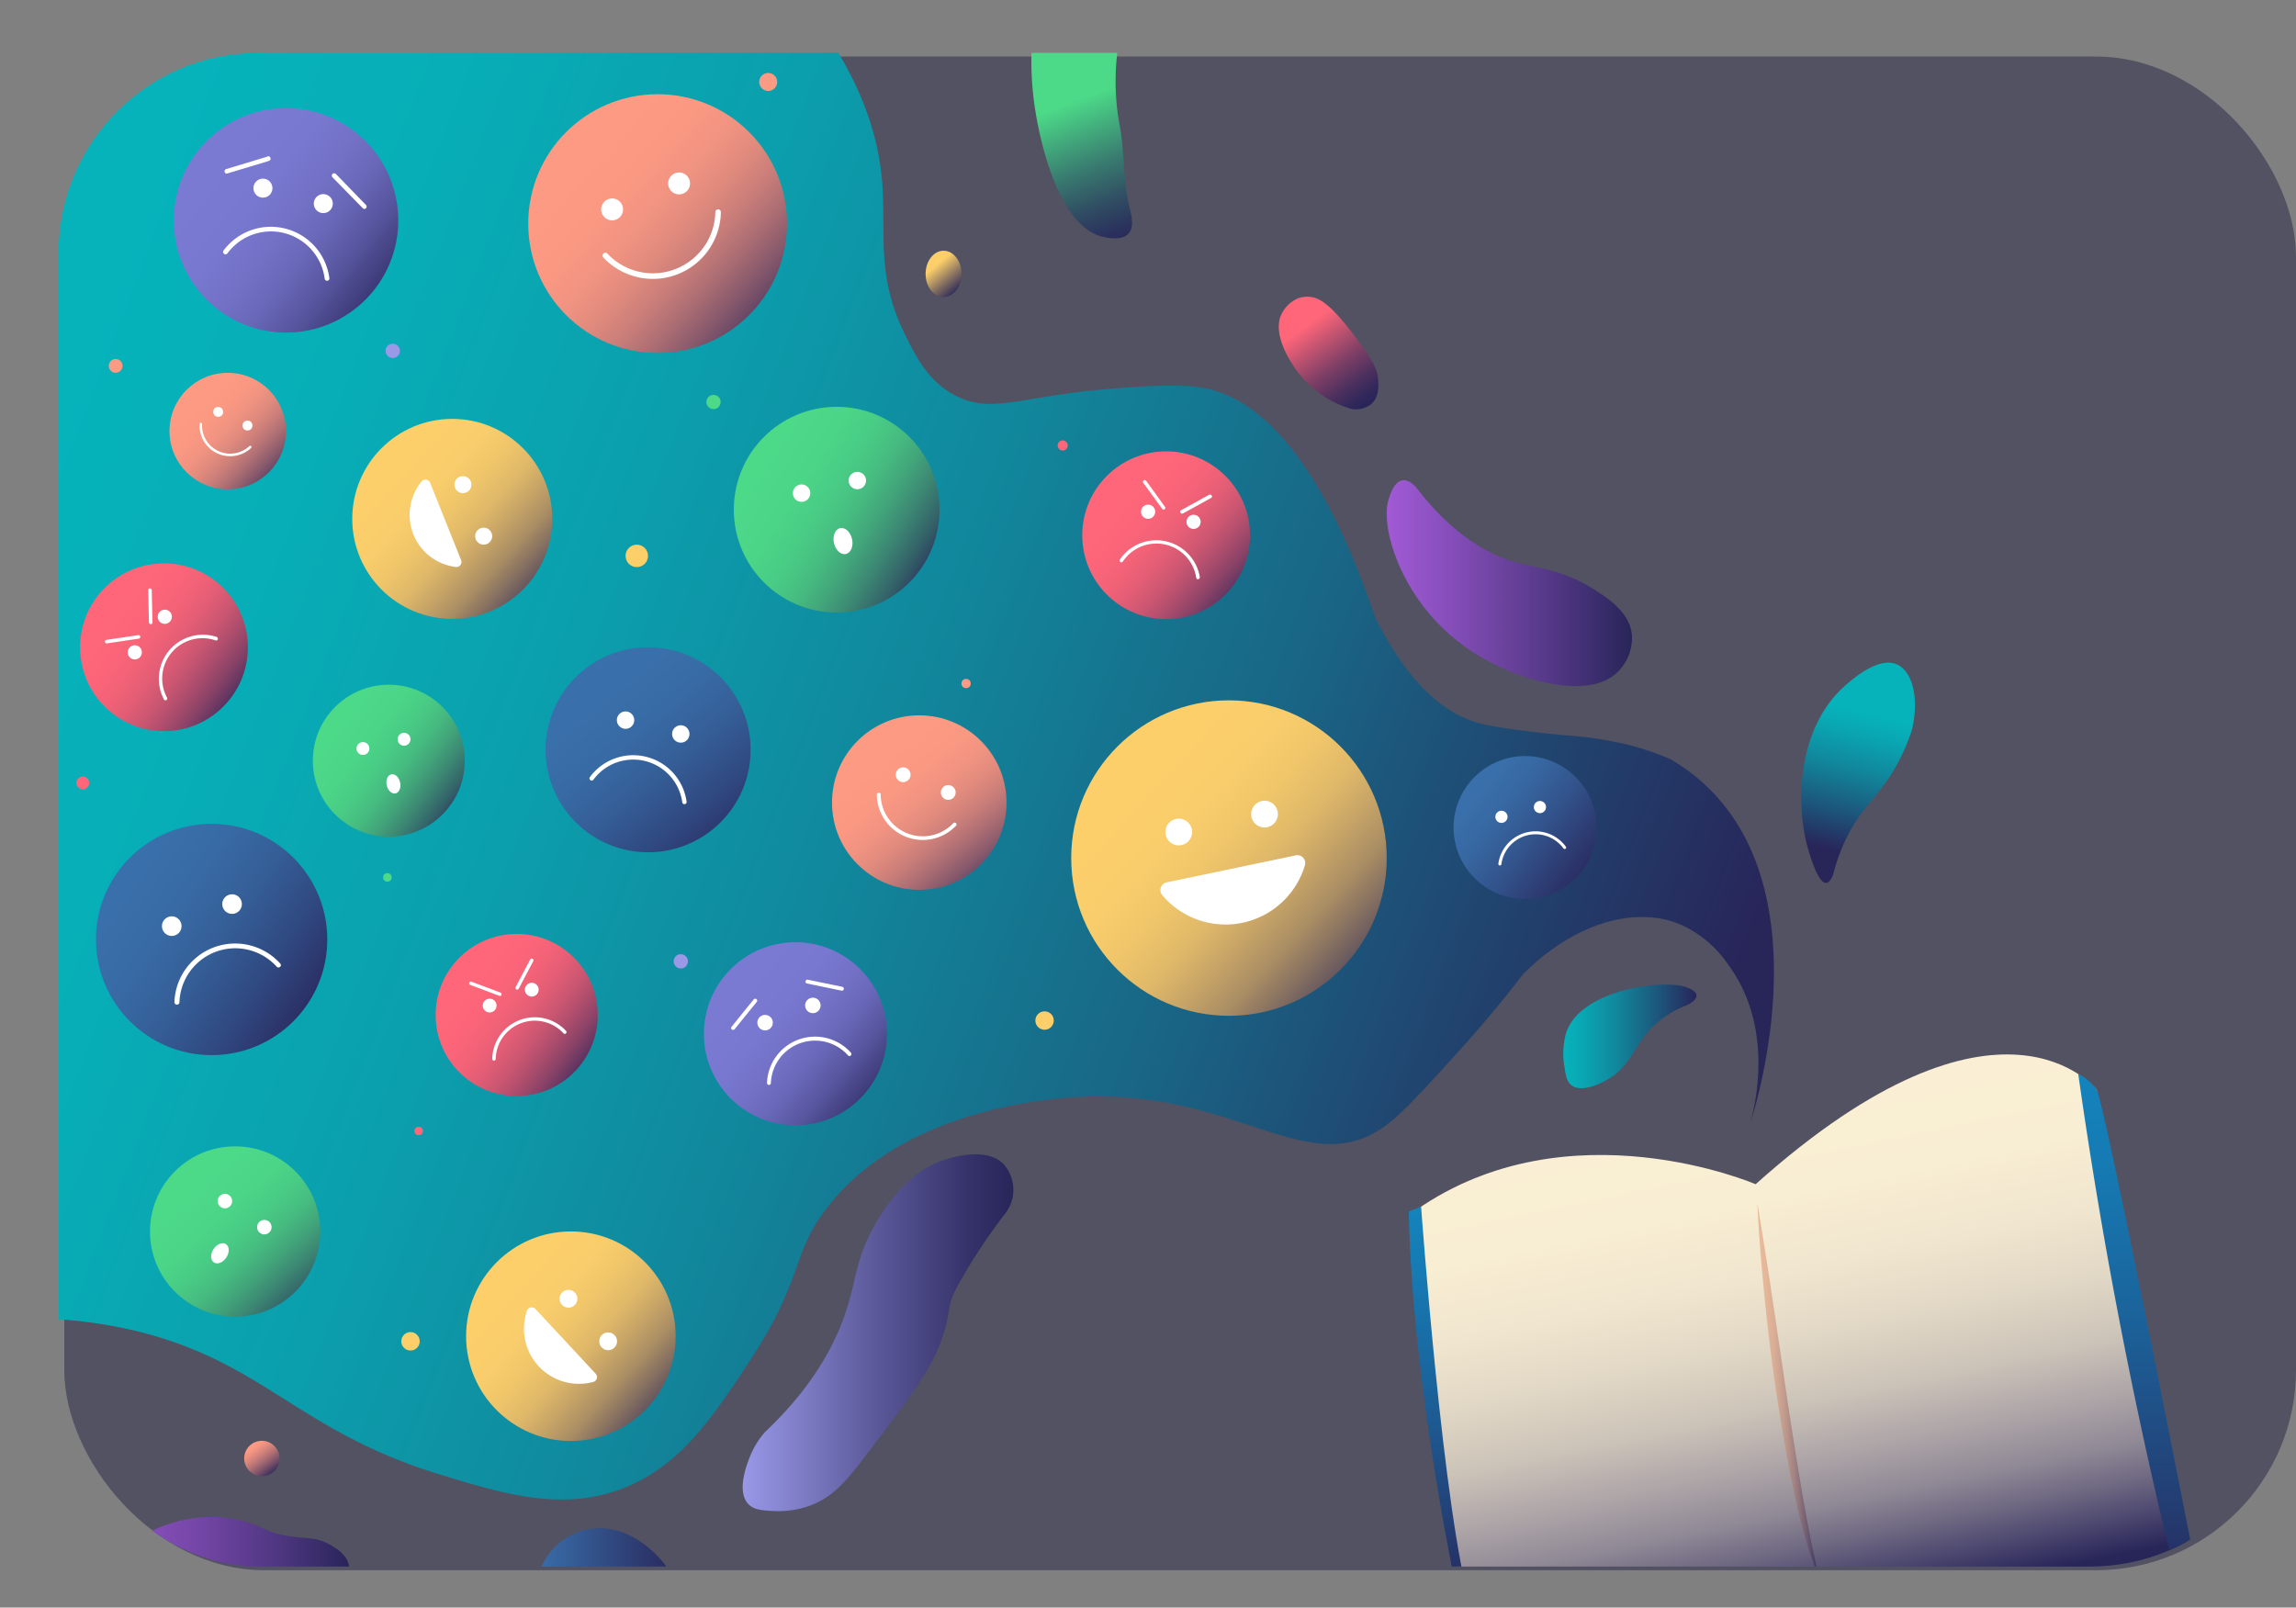 <svg xmlns="http://www.w3.org/2000/svg" xmlns:xlink="http://www.w3.org/1999/xlink" viewBox="0 0 456 319.3"><rect x="0" y="0" width="456" height="319.3" fill="#808080" stroke="none"/><defs><style>.cls-1{fill:none;}.cls-2{fill:#1b1b3f;opacity:0.45;}.cls-3{clip-path:url(#clip-path);}.cls-4{fill:url(#Degradado_sin_nombre_201);}.cls-5{fill:url(#Degradado_sin_nombre_217);}.cls-6{fill:url(#Degradado_sin_nombre_132);}.cls-7{fill:url(#Degradado_sin_nombre_179);}.cls-8{fill:url(#Degradado_sin_nombre_176);}.cls-9{fill:url(#Degradado_sin_nombre_182);}.cls-10{fill:url(#Degradado_sin_nombre_151);}.cls-11{fill:url(#Degradado_sin_nombre_137);}.cls-12{fill:url(#Degradado_sin_nombre_137-2);}.cls-13{fill:url(#Degradado_sin_nombre_154);}.cls-14{fill:url(#Degradado_sin_nombre_172);}.cls-15{fill:url(#Degradado_sin_nombre_164);}.cls-16{fill:url(#Degradado_sin_nombre_174);}.cls-17{fill:url(#Degradado_sin_nombre_187);}.cls-18{fill:#fff;}.cls-19{fill:url(#Degradado_sin_nombre_187-2);}.cls-20{fill:url(#Degradado_sin_nombre_187-3);}.cls-21{fill:url(#Degradado_sin_nombre_193);}.cls-22{fill:url(#Degradado_sin_nombre_193-2);}.cls-23{fill:url(#Degradado_sin_nombre_193-3);}.cls-24{fill:url(#Degradado_sin_nombre_183);}.cls-25{fill:url(#Degradado_sin_nombre_197);}.cls-26{fill:url(#Degradado_sin_nombre_197-2);}.cls-27{fill:url(#Degradado_sin_nombre_192);}.cls-28{fill:url(#Degradado_sin_nombre_192-2);}.cls-29{fill:url(#Degradado_sin_nombre_192-3);}.cls-30{fill:url(#Degradado_sin_nombre_189);}.cls-31{fill:url(#Degradado_sin_nombre_189-2);}.cls-32{fill:url(#Degradado_sin_nombre_189-3);}.cls-33{fill:url(#Degradado_sin_nombre_196);}.cls-34{fill:url(#Degradado_sin_nombre_196-2);}.cls-35{fill:#fccf6b;}.cls-36{fill:#4cd988;}.cls-37{fill:#9a99e8;}.cls-38{fill:#fd9a83;}.cls-39{fill:#ff6679;}.cls-40{fill:url(#Degradado_sin_nombre_212);}.cls-41{fill:url(#Degradado_sin_nombre_212-2);}</style><clipPath id="clip-path" transform="translate(11.64 10.5)"><rect class="cls-1" width="443.23" height="300.65" rx="39.76"/></clipPath><linearGradient id="Degradado_sin_nombre_201" x1="330.81" y1="202.36" x2="352.98" y2="309.96" gradientUnits="userSpaceOnUse"><stop offset="0" stop-color="#fbf0d4"/><stop offset="0.24" stop-color="#f8eed3"/><stop offset="0.38" stop-color="#f0e5ce"/><stop offset="0.5" stop-color="#e1d7c5"/><stop offset="0.61" stop-color="#cdc4b9"/><stop offset="0.7" stop-color="#b2aaaa"/><stop offset="0.8" stop-color="#928b97"/><stop offset="0.88" stop-color="#6b6580"/><stop offset="0.96" stop-color="#3f3b67"/><stop offset="1" stop-color="#282559"/></linearGradient><linearGradient id="Degradado_sin_nombre_217" x1="337.38" y1="266.42" x2="350.15" y2="266.42" gradientUnits="userSpaceOnUse"><stop offset="0" stop-color="#eabb9b"/><stop offset="0.13" stop-color="#e5b799"/><stop offset="0.27" stop-color="#d8ad95"/><stop offset="0.42" stop-color="#c19b8d"/><stop offset="0.58" stop-color="#a18282"/><stop offset="0.74" stop-color="#786374"/><stop offset="0.91" stop-color="#463d63"/><stop offset="1" stop-color="#282559"/></linearGradient><linearGradient id="Degradado_sin_nombre_132" x1="-8.85" y1="90.59" x2="319.45" y2="218.47" gradientUnits="userSpaceOnUse"><stop offset="0" stop-color="#06b3bb"/><stop offset="0.14" stop-color="#07aeb7"/><stop offset="0.32" stop-color="#0b9fad"/><stop offset="0.51" stop-color="#11879c"/><stop offset="0.71" stop-color="#196585"/><stop offset="0.91" stop-color="#233967"/><stop offset="1" stop-color="#282559"/></linearGradient><linearGradient id="Degradado_sin_nombre_179" x1="50.22" y1="287.26" x2="54.4" y2="292.9" gradientUnits="userSpaceOnUse"><stop offset="0" stop-color="#fd9a83"/><stop offset="0.1" stop-color="#f49581"/><stop offset="0.25" stop-color="#dc887d"/><stop offset="0.45" stop-color="#b57375"/><stop offset="0.68" stop-color="#7f556a"/><stop offset="0.93" stop-color="#3b2f5d"/><stop offset="1" stop-color="#282559"/></linearGradient><linearGradient id="Degradado_sin_nombre_176" x1="94.57" y1="299.92" x2="123.68" y2="299.92" gradientUnits="userSpaceOnUse"><stop offset="0" stop-color="#396faa"/><stop offset="0.89" stop-color="#2a2e62"/><stop offset="1" stop-color="#282559"/></linearGradient><linearGradient id="Degradado_sin_nombre_182" x1="7" y1="297.56" x2="57.7" y2="297.56" gradientUnits="userSpaceOnUse"><stop offset="0" stop-color="#9454c7"/><stop offset="0.16" stop-color="#8b50be"/><stop offset="0.41" stop-color="#7446a6"/><stop offset="0.73" stop-color="#4e3680"/><stop offset="1" stop-color="#282559"/></linearGradient><linearGradient id="Degradado_sin_nombre_151" x1="135.84" y1="254.22" x2="189.59" y2="254.22" gradientUnits="userSpaceOnUse"><stop offset="0" stop-color="#9a99e8"/><stop offset="0.04" stop-color="#9493e1"/><stop offset="0.5" stop-color="#5a5898"/><stop offset="0.83" stop-color="#36336b"/><stop offset="1" stop-color="#282559"/></linearGradient><linearGradient id="Degradado_sin_nombre_137" x1="298.87" y1="195.35" x2="325.29" y2="195.35" gradientUnits="userSpaceOnUse"><stop offset="0" stop-color="#06b3bb"/><stop offset="0.14" stop-color="#09a7b3"/><stop offset="0.4" stop-color="#11879c"/><stop offset="0.73" stop-color="#1d5379"/><stop offset="1" stop-color="#282559"/></linearGradient><linearGradient id="Degradado_sin_nombre_137-2" x1="359.08" y1="131.12" x2="351.98" y2="158.38" xlink:href="#Degradado_sin_nombre_137"/><linearGradient id="Degradado_sin_nombre_154" x1="263.77" y1="105.31" x2="312.5" y2="105.31" gradientUnits="userSpaceOnUse"><stop offset="0" stop-color="#a15ad5"/><stop offset="0.22" stop-color="#8a50be"/><stop offset="0.69" stop-color="#513783"/><stop offset="1" stop-color="#282559"/></linearGradient><linearGradient id="Degradado_sin_nombre_172" x1="247.77" y1="54.19" x2="259.21" y2="70.31" gradientUnits="userSpaceOnUse"><stop offset="0" stop-color="#ff6679"/><stop offset="0.24" stop-color="#c05370"/><stop offset="0.5" stop-color="#7f3f66"/><stop offset="0.73" stop-color="#50315f"/><stop offset="0.9" stop-color="#33285b"/><stop offset="1" stop-color="#282559"/></linearGradient><linearGradient id="Degradado_sin_nombre_164" x1="185.93" y1="52.65" x2="190.52" y2="58.13" gradientUnits="userSpaceOnUse"><stop offset="0" stop-color="#fccf6b"/><stop offset="0.09" stop-color="#e8bf69"/><stop offset="0.54" stop-color="#816d61"/><stop offset="0.85" stop-color="#41395b"/><stop offset="1" stop-color="#282559"/></linearGradient><linearGradient id="Degradado_sin_nombre_174" x1="204.07" y1="8.85" x2="214.95" y2="37.44" gradientUnits="userSpaceOnUse"><stop offset="0" stop-color="#4cd988"/><stop offset="0.13" stop-color="#46bd81"/><stop offset="0.43" stop-color="#397c70"/><stop offset="0.69" stop-color="#304d63"/><stop offset="0.89" stop-color="#2a305c"/><stop offset="1" stop-color="#282559"/></linearGradient><linearGradient id="Degradado_sin_nombre_187" x1="227.16" y1="154.81" x2="273.2" y2="197.32" gradientUnits="userSpaceOnUse"><stop offset="0" stop-color="#fccf6b"/><stop offset="0.19" stop-color="#f9cd6b"/><stop offset="0.33" stop-color="#efc56a"/><stop offset="0.46" stop-color="#dfb869"/><stop offset="0.57" stop-color="#c8a567"/><stop offset="0.69" stop-color="#aa8e64"/><stop offset="0.79" stop-color="#867061"/><stop offset="0.9" stop-color="#5b4e5d"/><stop offset="1" stop-color="#2a2759"/><stop offset="1" stop-color="#282559"/></linearGradient><linearGradient id="Degradado_sin_nombre_187-2" x1="79.09" y1="93.15" x2="108.28" y2="120.11" xlink:href="#Degradado_sin_nombre_187"/><linearGradient id="Degradado_sin_nombre_187-3" x1="101.91" y1="255.05" x2="132.82" y2="282.93" xlink:href="#Degradado_sin_nombre_187"/><linearGradient id="Degradado_sin_nombre_193" x1="151.58" y1="91.99" x2="186.11" y2="113.85" gradientUnits="userSpaceOnUse"><stop offset="0" stop-color="#4cd988"/><stop offset="0.2" stop-color="#4bd687"/><stop offset="0.35" stop-color="#49cc85"/><stop offset="0.49" stop-color="#46bc80"/><stop offset="0.61" stop-color="#42a57a"/><stop offset="0.73" stop-color="#3c8773"/><stop offset="0.85" stop-color="#346369"/><stop offset="0.96" stop-color="#2c385e"/><stop offset="1" stop-color="#282559"/></linearGradient><linearGradient id="Degradado_sin_nombre_193-2" x1="67.67" y1="143.82" x2="91.68" y2="162.1" xlink:href="#Degradado_sin_nombre_193"/><linearGradient id="Degradado_sin_nombre_193-3" x1="39.05" y1="236.18" x2="61.8" y2="261.21" xlink:href="#Degradado_sin_nombre_193"/><linearGradient id="Degradado_sin_nombre_183" x1="294.04" y1="157.49" x2="316.46" y2="174.92" gradientUnits="userSpaceOnUse"><stop offset="0" stop-color="#396faa"/><stop offset="0.2" stop-color="#3767a1"/><stop offset="0.51" stop-color="#325189"/><stop offset="0.91" stop-color="#2a2e63"/><stop offset="1" stop-color="#282559"/></linearGradient><linearGradient id="Degradado_sin_nombre_197" x1="120.5" y1="138.93" x2="146.37" y2="170.36" gradientUnits="userSpaceOnUse"><stop offset="0" stop-color="#396faa"/><stop offset="0.2" stop-color="#386ba5"/><stop offset="0.44" stop-color="#355e97"/><stop offset="0.69" stop-color="#304981"/><stop offset="0.95" stop-color="#2a2c61"/><stop offset="1" stop-color="#282559"/></linearGradient><linearGradient id="Degradado_sin_nombre_197-2" x1="26.21" y1="175.96" x2="64.32" y2="201.6" xlink:href="#Degradado_sin_nombre_197"/><linearGradient id="Degradado_sin_nombre_192" x1="175.36" y1="150.36" x2="196.96" y2="177.49" gradientUnits="userSpaceOnUse"><stop offset="0" stop-color="#fd9a83"/><stop offset="0.19" stop-color="#fa9882"/><stop offset="0.33" stop-color="#f09381"/><stop offset="0.45" stop-color="#e08a7d"/><stop offset="0.57" stop-color="#c97d79"/><stop offset="0.68" stop-color="#ab6d73"/><stop offset="0.79" stop-color="#87596c"/><stop offset="0.9" stop-color="#5c4163"/><stop offset="0.99" stop-color="#2b275a"/><stop offset="1" stop-color="#282559"/></linearGradient><linearGradient id="Degradado_sin_nombre_192-2" x1="39.3" y1="79.84" x2="55.88" y2="96" xlink:href="#Degradado_sin_nombre_192"/><linearGradient id="Degradado_sin_nombre_192-3" x1="116.43" y1="31.62" x2="154.62" y2="66.04" xlink:href="#Degradado_sin_nombre_192"/><linearGradient id="Degradado_sin_nombre_189" x1="222.33" y1="98.03" x2="247.19" y2="120.22" gradientUnits="userSpaceOnUse"><stop offset="0" stop-color="#ff6679"/><stop offset="0.19" stop-color="#fc6579"/><stop offset="0.33" stop-color="#f26277"/><stop offset="0.45" stop-color="#e25d75"/><stop offset="0.57" stop-color="#cb5671"/><stop offset="0.68" stop-color="#ad4d6d"/><stop offset="0.79" stop-color="#894267"/><stop offset="0.89" stop-color="#5e3561"/><stop offset="0.99" stop-color="#2d265a"/><stop offset="1" stop-color="#282559"/></linearGradient><linearGradient id="Degradado_sin_nombre_189-2" x1="21.88" y1="120.57" x2="48.57" y2="140.51" xlink:href="#Degradado_sin_nombre_189"/><linearGradient id="Degradado_sin_nombre_189-3" x1="92.41" y1="193.85" x2="118.05" y2="213.33" xlink:href="#Degradado_sin_nombre_189"/><linearGradient id="Degradado_sin_nombre_196" x1="147.23" y1="196.39" x2="175.19" y2="219.65" gradientUnits="userSpaceOnUse"><stop offset="0" stop-color="#7b7ad3"/><stop offset="0.23" stop-color="#7978d0"/><stop offset="0.41" stop-color="#7271c6"/><stop offset="0.57" stop-color="#6766b6"/><stop offset="0.71" stop-color="#58569f"/><stop offset="0.85" stop-color="#434181"/><stop offset="0.99" stop-color="#2b285e"/><stop offset="1" stop-color="#282559"/></linearGradient><linearGradient id="Degradado_sin_nombre_196-2" x1="42.96" y1="32.95" x2="78.11" y2="60.4" xlink:href="#Degradado_sin_nombre_196"/><linearGradient id="Degradado_sin_nombre_212" x1="413.18" y1="202.85" x2="413.18" y2="308.8" gradientUnits="userSpaceOnUse"><stop offset="0" stop-color="#1483bc"/><stop offset="0.17" stop-color="#167ab3"/><stop offset="0.45" stop-color="#1b639b"/><stop offset="0.8" stop-color="#233e73"/><stop offset="1" stop-color="#282559"/></linearGradient><linearGradient id="Degradado_sin_nombre_212-2" x1="274.35" y1="229.17" x2="274.35" y2="308.8" xlink:href="#Degradado_sin_nombre_212"/></defs><g id="Capa_2" data-name="Capa 2"><g id="Ilustraciones"><rect class="cls-2" x="12.77" y="11.23" width="443.23" height="300.65" rx="39.76"/><g class="cls-3"><path class="cls-4" d="M425.21,304.65s-14.3-50-20.42-98.66c0,0-19.07-24.85-67.75,18.72,0,0-37.1-16-67.4,5.11,0,0,4.42,68.77,10.89,79H425.21Z" transform="translate(11.64 10.5)"/><path class="cls-5" d="M337.38,228.51c2.15,12.67,3.93,25.37,5.82,38.05q1.41,9.51,3,19c.56,3.15,1.09,6.31,1.73,9.44.26,1.59.67,3.13,1,4.7a23.28,23.28,0,0,0,.61,2.32l.64,2.32a98.33,98.33,0,0,1-5.52-18.49c-1.35-6.29-2.43-12.63-3.4-19s-1.74-12.73-2.39-19.12S337.68,234.93,337.38,228.51Z" transform="translate(11.64 10.5)"/><path class="cls-6" d="M336,212.48s17.71-52.42-15.83-72.17a55.88,55.88,0,0,0-7.74-2.7,72.31,72.31,0,0,0-13.36-2.07c-1.37-.13-12-1.17-16.52-2.29-6-1.5-13.71-6.33-21.1-21.19-12.87-38-27.09-44.37-34.44-45.57-5.5-.88-14.56-.08-19.6.37-16.44,1.47-22.18,4.88-29.26,1.23-5.54-2.85-8.07-8.06-10.32-12.72-5.5-11.36-3.45-20.13-4.28-29.87-.73-8.72-4-21.2-16.14-36H-11.64v262a93.08,93.08,0,0,1,25.47,2c26.6,5.93,33.22,20.09,61.85,28.85,12.9,3.95,25.1,7.69,37.53,2.3,10.77-4.66,17-14.13,24-24.76,11-16.72,8.17-21.2,15.48-30.61,16.24-20.92,48.17-21.91,52.44-22,29-.52,42.87,16.06,57.46,6.46,3.71-2.44,7.75-6.9,15.81-15.81,5.37-5.93,9.53-11.13,12.36-14.83,9.69-9.85,21.93-13.89,31.3-10a22.67,22.67,0,0,1,9.63,8.15C340.81,193.69,336.88,209.33,336,212.48Z" transform="translate(11.64 10.5)"/><circle class="cls-7" cx="52.01" cy="289.68" r="3.51"/><path class="cls-8" d="M123.68,306.8a19.14,19.14,0,0,0-3.51-6.85c-1.15-1.43-6.45-7.56-13.85-6.85a12.63,12.63,0,0,0-5.49,1.85c-5,3.14-6.08,8.79-6.26,9.89Z" transform="translate(11.64 10.5)"/><path class="cls-9" d="M56.28,304.33a5,5,0,0,0,1.41-3.55c-.18-2.54-2.93-4-4.09-4.62-2.66-1.41-4.38-1-7.73-1.53-4.62-.7-5.39-2-9.25-3.06a26.39,26.39,0,0,0-14.14.44c-9.1,2.73-14,9.92-15.48,12.32Z" transform="translate(11.64 10.5)"/><path class="cls-10" d="M150,288.25c4.08-1.76,6.53-4.65,10.72-10.18,8.35-11,12.57-16.64,14.56-22.25,2.15-6.08.9-6.39,3.09-10.59a111.69,111.69,0,0,1,9.42-14.43,8,8,0,0,0,1.72-3.64,7.83,7.83,0,0,0-1.72-6.32c-3.09-3.36-9.24-1.72-10.89-1.28-8.37,2.23-12.93,10.08-14.65,13-3.66,6.31-3.77,10.43-5.42,16-1.93,6.49-6.15,15.56-16.53,25.37a16.91,16.91,0,0,0-3.1,5.14c-.6,1.57-2.55,6.68-.22,9.16,1.1,1.17,2.72,1.26,4.93,1.39A18.53,18.53,0,0,0,150,288.25Z" transform="translate(11.64 10.5)"/><path class="cls-11" d="M323.34,189.18a19.61,19.61,0,0,0-4.55,2.42c-5.92,4.22-5.68,9.19-11.28,12.39-.65.38-4.86,2.7-7,1.09-1-.72-1.17-2-1.44-3.64a15.69,15.69,0,0,1,.27-6.58c2.57-8.76,19.41-11,24-9.25.56.22,1.87.72,1.94,1.57C325.37,188.22,323.55,189.09,323.34,189.18Z" transform="translate(11.64 10.5)"/><path class="cls-12" d="M352.45,163.14a35.73,35.73,0,0,1,3.41-8.68c3.1-5.55,6.12-7.31,9.35-13.28a39.1,39.1,0,0,0,2.88-6.76c1.47-6.22.1-11.48-2.88-12.9-3.57-1.7-8.54,2.56-10.1,3.9C345.06,134,345,149.61,347.43,158c.35,1.23,2,7,3.62,6.87C351.69,164.85,352.16,163.92,352.45,163.14Z" transform="translate(11.64 10.5)"/><path class="cls-13" d="M264.11,88.84c-1.69,5.58,2.82,21.11,16.66,30.1,8.72,5.67,22.78,9.8,28.78,4.12a9.52,9.52,0,0,0,2.92-7.42c-.4-4.53-4.82-7.38-7.77-9.22-5.91-3.7-10.59-4-14.79-5.09-5.44-1.47-12.72-5.15-20.27-15-.46-.52-1.54-1.6-2.72-1.43C265.24,85.11,264.43,87.77,264.11,88.84Z" transform="translate(11.64 10.5)"/><path class="cls-14" d="M242.91,51.82c-2,3.93,1.66,9.88,4.14,12.75a20.7,20.7,0,0,0,9.65,6.14,5,5,0,0,0,3.91-.88c1.72-1.45,1.54-3.91,1.45-5-.13-1.78-.78-3.23-3.57-7.11-5.85-8.13-8.22-9-9.7-9.23a5.54,5.54,0,0,0-2.56.23A6.55,6.55,0,0,0,242.91,51.82Z" transform="translate(11.64 10.5)"/><ellipse class="cls-15" cx="187.4" cy="54.4" rx="3.57" ry="4.6"/><path class="cls-16" d="M212.79,31.12c-1.45-5.54-1-11.42-2.11-17a48.13,48.13,0,0,1,.58-19.73H193.64A61.4,61.4,0,0,0,194,11.59c.44,2.68,3.67,22.38,13.18,24.89.52.14,3.84,1,5.31-.58C213.72,34.55,213,32.09,212.79,31.12Z" transform="translate(11.64 10.5)"/><circle class="cls-17" cx="244.08" cy="170.43" r="31.33"/><circle class="cls-18" cx="234.11" cy="165.25" r="2.66"/><circle class="cls-18" cx="251.14" cy="161.7" r="2.66"/><path class="cls-18" d="M220.05,164.76a1.56,1.56,0,0,0-.85,2.54,16.44,16.44,0,0,0,28.31-5.91,1.55,1.55,0,0,0-1.79-2Z" transform="translate(11.64 10.5)"/><circle class="cls-19" cx="89.82" cy="103.06" r="19.86"/><circle class="cls-18" cx="91.94" cy="96.26" r="1.69"/><circle class="cls-18" cx="96.06" cy="106.49" r="1.69"/><path class="cls-18" d="M73.78,85.37a1,1,0,0,0-1.68-.25,10.43,10.43,0,0,0,6.85,17,1,1,0,0,0,1-1.34Z" transform="translate(11.64 10.5)"/><circle class="cls-20" cx="113.38" cy="265.4" r="20.81"/><circle class="cls-18" cx="112.9" cy="257.96" r="1.77"/><circle class="cls-18" cx="120.78" cy="266.41" r="1.77"/><path class="cls-18" d="M94.74,249.53a1,1,0,0,0-1.74.39A10.93,10.93,0,0,0,106.11,264a1,1,0,0,0,.51-1.7Z" transform="translate(11.64 10.5)"/><circle class="cls-21" cx="166.17" cy="101.23" r="20.43"/><circle class="cls-18" cx="159.2" cy="97.95" r="1.73"/><circle class="cls-18" cx="170.27" cy="95.45" r="1.73"/><ellipse class="cls-18" cx="155.79" cy="96.96" rx="1.84" ry="2.63" transform="translate(-5.89 47.19) rotate(-12.72)"/><circle class="cls-22" cx="77.22" cy="151.09" r="15.09"/><circle class="cls-18" cx="72.08" cy="148.67" r="1.28"/><circle class="cls-18" cx="80.25" cy="146.83" r="1.28"/><ellipse class="cls-18" cx="66.51" cy="145.19" rx="1.36" ry="1.94" transform="translate(-18.71 28.71) rotate(-12.72)"/><circle class="cls-23" cx="46.7" cy="244.6" r="16.91"/><circle class="cls-18" cx="44.67" cy="238.56" r="1.44"/><circle class="cls-18" cx="52.5" cy="243.74" r="1.44"/><ellipse class="cls-18" cx="32.05" cy="238.42" rx="2.18" ry="1.52" transform="translate(-172.77 143.95) rotate(-56.47)"/><circle class="cls-24" cx="302.89" cy="164.37" r="14.2"/><circle class="cls-18" cx="298.2" cy="162.24" r="1.21"/><circle class="cls-18" cx="305.84" cy="160.3" r="1.21"/><path class="cls-18" d="M299.35,157.67h0a7.46,7.46,0,0,0-13.41,3.39h0a.31.31,0,0,0,.26.34.32.32,0,0,0,.35-.26h0A6.85,6.85,0,0,1,298.86,158h0a.38.38,0,0,0,.21.13.3.3,0,0,0,.34-.26A.27.27,0,0,0,299.35,157.67Z" transform="translate(11.64 10.5)"/><circle class="cls-25" cx="128.72" cy="148.92" r="20.36"/><circle class="cls-18" cx="124.24" cy="143.03" r="1.73"/><circle class="cls-18" cx="135.21" cy="145.78" r="1.73"/><path class="cls-18" d="M124.72,148.71h0a10.7,10.7,0,0,0-19.23-4.83h0a.44.44,0,0,0,.7.52h0a9.83,9.83,0,0,1,17.67,4.43h0a.44.44,0,0,0,.17.31.43.43,0,0,0,.61-.09A.42.42,0,0,0,124.72,148.71Z" transform="translate(11.64 10.5)"/><circle class="cls-26" cx="42.03" cy="186.6" r="22.97"/><circle class="cls-18" cx="34.11" cy="183.95" r="1.95"/><circle class="cls-18" cx="46.09" cy="179.57" r="1.95"/><path class="cls-18" d="M44,180.86h0a12.07,12.07,0,0,0-21,7.69h0a.49.49,0,1,0,1,0h0a11.09,11.09,0,0,1,19.29-7.07h0a.48.48,0,0,0,.35.18.49.49,0,0,0,.51-.47A.47.47,0,0,0,44,180.86Z" transform="translate(11.64 10.5)"/><circle class="cls-27" cx="182.57" cy="159.41" r="17.33"/><circle class="cls-18" cx="179.37" cy="153.88" r="1.47"/><circle class="cls-18" cx="188.33" cy="157.4" r="1.47"/><path class="cls-18" d="M162.5,147.33h0a9.12,9.12,0,0,0,15.72,6.18h0a.37.37,0,0,0,0-.52.37.37,0,0,0-.52,0h0a8.36,8.36,0,0,1-14.43-5.67h0a.32.32,0,0,0-.11-.27.36.36,0,0,0-.52,0A.38.38,0,0,0,162.5,147.33Z" transform="translate(11.64 10.5)"/><circle class="cls-28" cx="45.23" cy="85.62" r="11.57"/><circle class="cls-18" cx="43.33" cy="81.81" r="0.98"/><circle class="cls-18" cx="49.15" cy="84.52" r="0.98"/><path class="cls-18" d="M28,73.72h0a6.08,6.08,0,0,0,10.22,4.76h0a.25.25,0,0,0-.34-.37h0a5.59,5.59,0,0,1-9.39-4.37h0a.31.31,0,0,0-.06-.19.26.26,0,0,0-.36,0A.33.33,0,0,0,28,73.72Z" transform="translate(11.64 10.5)"/><circle class="cls-29" cx="130.61" cy="44.41" r="25.7"/><circle class="cls-18" cx="121.57" cy="41.59" r="2.18"/><circle class="cls-18" cx="134.87" cy="36.43" r="2.18"/><path class="cls-18" d="M108.18,40.64h0a13.51,13.51,0,0,0,23.35-9h0a.55.55,0,0,0-1.1,0h0A12.41,12.41,0,0,1,109,39.89h0a.51.51,0,0,0-.39-.19.54.54,0,0,0-.57.53A.56.56,0,0,0,108.18,40.64Z" transform="translate(11.64 10.5)"/><circle class="cls-30" cx="231.6" cy="106.31" r="16.66"/><circle class="cls-18" cx="228.02" cy="101.64" r="1.41"/><circle class="cls-18" cx="237.05" cy="103.65" r="1.41"/><path class="cls-18" d="M226.65,104.11h0a8.76,8.76,0,0,0-15.84-3.53h0a.36.36,0,1,0,.58.41h0a8,8,0,0,1,14.54,3.24h0a.35.35,0,0,0,.64.16A.35.35,0,0,0,226.65,104.11Z" transform="translate(11.64 10.5)"/><path class="cls-18" d="M229.06,88.19a.36.36,0,0,0-.27-.43.37.37,0,0,0-.26,0h0l-5.6,3.08h0a.39.39,0,0,0-.19.24.35.35,0,0,0,.27.42.39.39,0,0,0,.26,0h0l5.59-3.08h0A.34.34,0,0,0,229.06,88.19Z" transform="translate(11.64 10.5)"/><path class="cls-18" d="M219.73,90.17h0L216,85h0a.38.38,0,0,0-.22-.15.37.37,0,0,0-.43.27.37.37,0,0,0,.07.29h0l3.76,5.16h0a.35.35,0,0,0,.2.14.36.36,0,0,0,.43-.27A.35.35,0,0,0,219.73,90.17Z" transform="translate(11.64 10.5)"/><circle class="cls-31" cx="32.57" cy="128.56" r="16.66"/><circle class="cls-18" cx="26.77" cy="129.57" r="1.41"/><circle class="cls-18" cx="32.73" cy="122.5" r="1.41"/><path class="cls-18" d="M31.38,116h0a8.76,8.76,0,0,0-10.47,12.4h0a.34.34,0,0,0,.47.16.36.36,0,0,0,.16-.48h0a8,8,0,0,1,9.61-11.39h0a.34.34,0,0,0,.28,0,.35.35,0,0,0,.16-.48A.39.39,0,0,0,31.38,116Z" transform="translate(11.64 10.5)"/><path class="cls-18" d="M18.38,106.47a.35.35,0,0,0-.5,0,.33.33,0,0,0-.08.25h0l.14,6.38h0a.36.36,0,0,0,.12.27.35.35,0,0,0,.5,0,.32.32,0,0,0,.08-.24h0l-.14-6.38h0A.33.33,0,0,0,18.38,106.47Z" transform="translate(11.64 10.5)"/><path class="cls-18" d="M15.82,115.65h0l-6.31.94h0a.36.36,0,0,0-.19.63.34.34,0,0,0,.29.07h0l6.31-.94h0a.35.35,0,0,0,.22-.12.36.36,0,0,0-.05-.5A.34.34,0,0,0,15.82,115.65Z" transform="translate(11.64 10.5)"/><circle class="cls-32" cx="102.62" cy="201.6" r="16.1"/><circle class="cls-18" cx="97.25" cy="199.73" r="1.37"/><circle class="cls-18" cx="105.61" cy="196.57" r="1.37"/><path class="cls-18" d="M100.78,194.26h0a8.46,8.46,0,0,0-14.66,5.55h0a.34.34,0,0,0,.33.35.35.35,0,0,0,.36-.33h0a7.76,7.76,0,0,1,13.46-5.1h0a.31.31,0,0,0,.24.12.35.35,0,0,0,.36-.33A.32.32,0,0,0,100.78,194.26Z" transform="translate(11.64 10.5)"/><path class="cls-18" d="M94.28,180.12a.35.35,0,0,0-.45-.2.33.33,0,0,0-.18.17h0l-2.88,5.46h0a.34.34,0,0,0,.61.32h0l2.88-5.45h0A.36.36,0,0,0,94.28,180.12Z" transform="translate(11.64 10.5)"/><path class="cls-18" d="M87.8,186.67h0L82,184.49h0a.31.31,0,0,0-.25,0,.34.34,0,0,0-.2.44.34.34,0,0,0,.21.2h0l5.78,2.17h0a.3.3,0,0,0,.23,0,.35.35,0,0,0,0-.64Z" transform="translate(11.64 10.5)"/><circle class="cls-33" cx="157.98" cy="205.33" r="18.18"/><circle class="cls-18" cx="151.95" cy="203.12" r="1.54"/><circle class="cls-18" cx="161.44" cy="199.7" r="1.54"/><path class="cls-18" d="M157.35,198.58h0a9.55,9.55,0,0,0-16.66,6h0a.4.4,0,0,0,.36.41.39.39,0,0,0,.41-.37h0a8.78,8.78,0,0,1,15.31-5.51h0a.4.4,0,0,0,.28.14.39.39,0,0,0,.3-.66Z" transform="translate(11.64 10.5)"/><path class="cls-18" d="M155.79,186.2a.39.39,0,0,0,.08-.55.41.41,0,0,0-.24-.15h0l-6.83-1.41h0a.39.39,0,0,0-.31.07.38.38,0,0,0-.08.54.41.41,0,0,0,.24.15h0l6.82,1.41h0A.4.4,0,0,0,155.79,186.2Z" transform="translate(11.64 10.5)"/><path class="cls-18" d="M138.05,188h0l-4.38,5.42h0a.43.43,0,0,0-.1.27.38.38,0,0,0,.41.37.36.36,0,0,0,.29-.15h0l4.39-5.42h0a.38.38,0,0,0-.6-.48Z" transform="translate(11.64 10.5)"/><circle class="cls-34" cx="56.81" cy="43.77" r="22.29"/><circle class="cls-18" cx="52.22" cy="37.37" r="1.89"/><circle class="cls-18" cx="64.21" cy="40.44" r="1.89"/><path class="cls-18" d="M53.76,44.66h0a11.72,11.72,0,0,0-21-5.41h0a.48.48,0,0,0,.09.66.47.47,0,0,0,.67-.08h0a10.76,10.76,0,0,1,19.32,5h0a.53.53,0,0,0,.19.34.48.48,0,0,0,.67-.09A.5.5,0,0,0,53.76,44.66Z" transform="translate(11.64 10.5)"/><path class="cls-18" d="M60.71,31a.47.47,0,0,0,.46-.49.46.46,0,0,0-.15-.32h0l-5.94-6.13h0a.48.48,0,0,0-.36-.15.48.48,0,0,0-.46.5.5.5,0,0,0,.14.31h0l6,6.13h0A.45.45,0,0,0,60.71,31Z" transform="translate(11.64 10.5)"/><path class="cls-18" d="M41.49,20.6h0l-8.17,2.47h0a.5.5,0,0,0-.29.2.48.48,0,0,0,.16.66.44.44,0,0,0,.4,0h0l8.18-2.47h0a.56.56,0,0,0,.26-.2.48.48,0,0,0-.54-.71Z" transform="translate(11.64 10.5)"/><circle class="cls-35" cx="126.47" cy="110.41" r="2.23"/><circle class="cls-36" cx="141.71" cy="79.84" r="1.42"/><circle class="cls-37" cx="78" cy="69.69" r="1.42"/><circle class="cls-37" cx="135.21" cy="190.94" r="1.42"/><circle class="cls-36" cx="76.94" cy="174.27" r="0.85"/><circle class="cls-35" cx="207.46" cy="202.7" r="1.83"/><circle class="cls-38" cx="191.87" cy="135.76" r="0.92"/><circle class="cls-38" cx="22.97" cy="72.67" r="1.37"/><circle class="cls-38" cx="152.57" cy="16.28" r="1.79"/><circle class="cls-39" cx="211.06" cy="88.48" r="1"/><circle class="cls-39" cx="16.45" cy="155.5" r="1.27"/><circle class="cls-39" cx="83.16" cy="224.64" r="0.79"/><circle class="cls-39" cx="83.16" cy="224.64" r="0.79"/><circle class="cls-39" cx="83.16" cy="224.64" r="0.79"/><circle class="cls-35" cx="81.53" cy="266.41" r="1.83"/><path class="cls-40" d="M422,308.8a999.25,999.25,0,0,1-20.89-106,9.85,9.85,0,0,1,3.65,3.14c1.58,2.24,20.42,98.66,20.42,98.66v4.15Z" transform="translate(11.64 10.5)"/><path class="cls-41" d="M270.6,229.17s4.43,61.64,9.93,79.63h-2.16s-9.53-42.61-10.21-78.69Z" transform="translate(11.64 10.5)"/></g></g></g></svg>